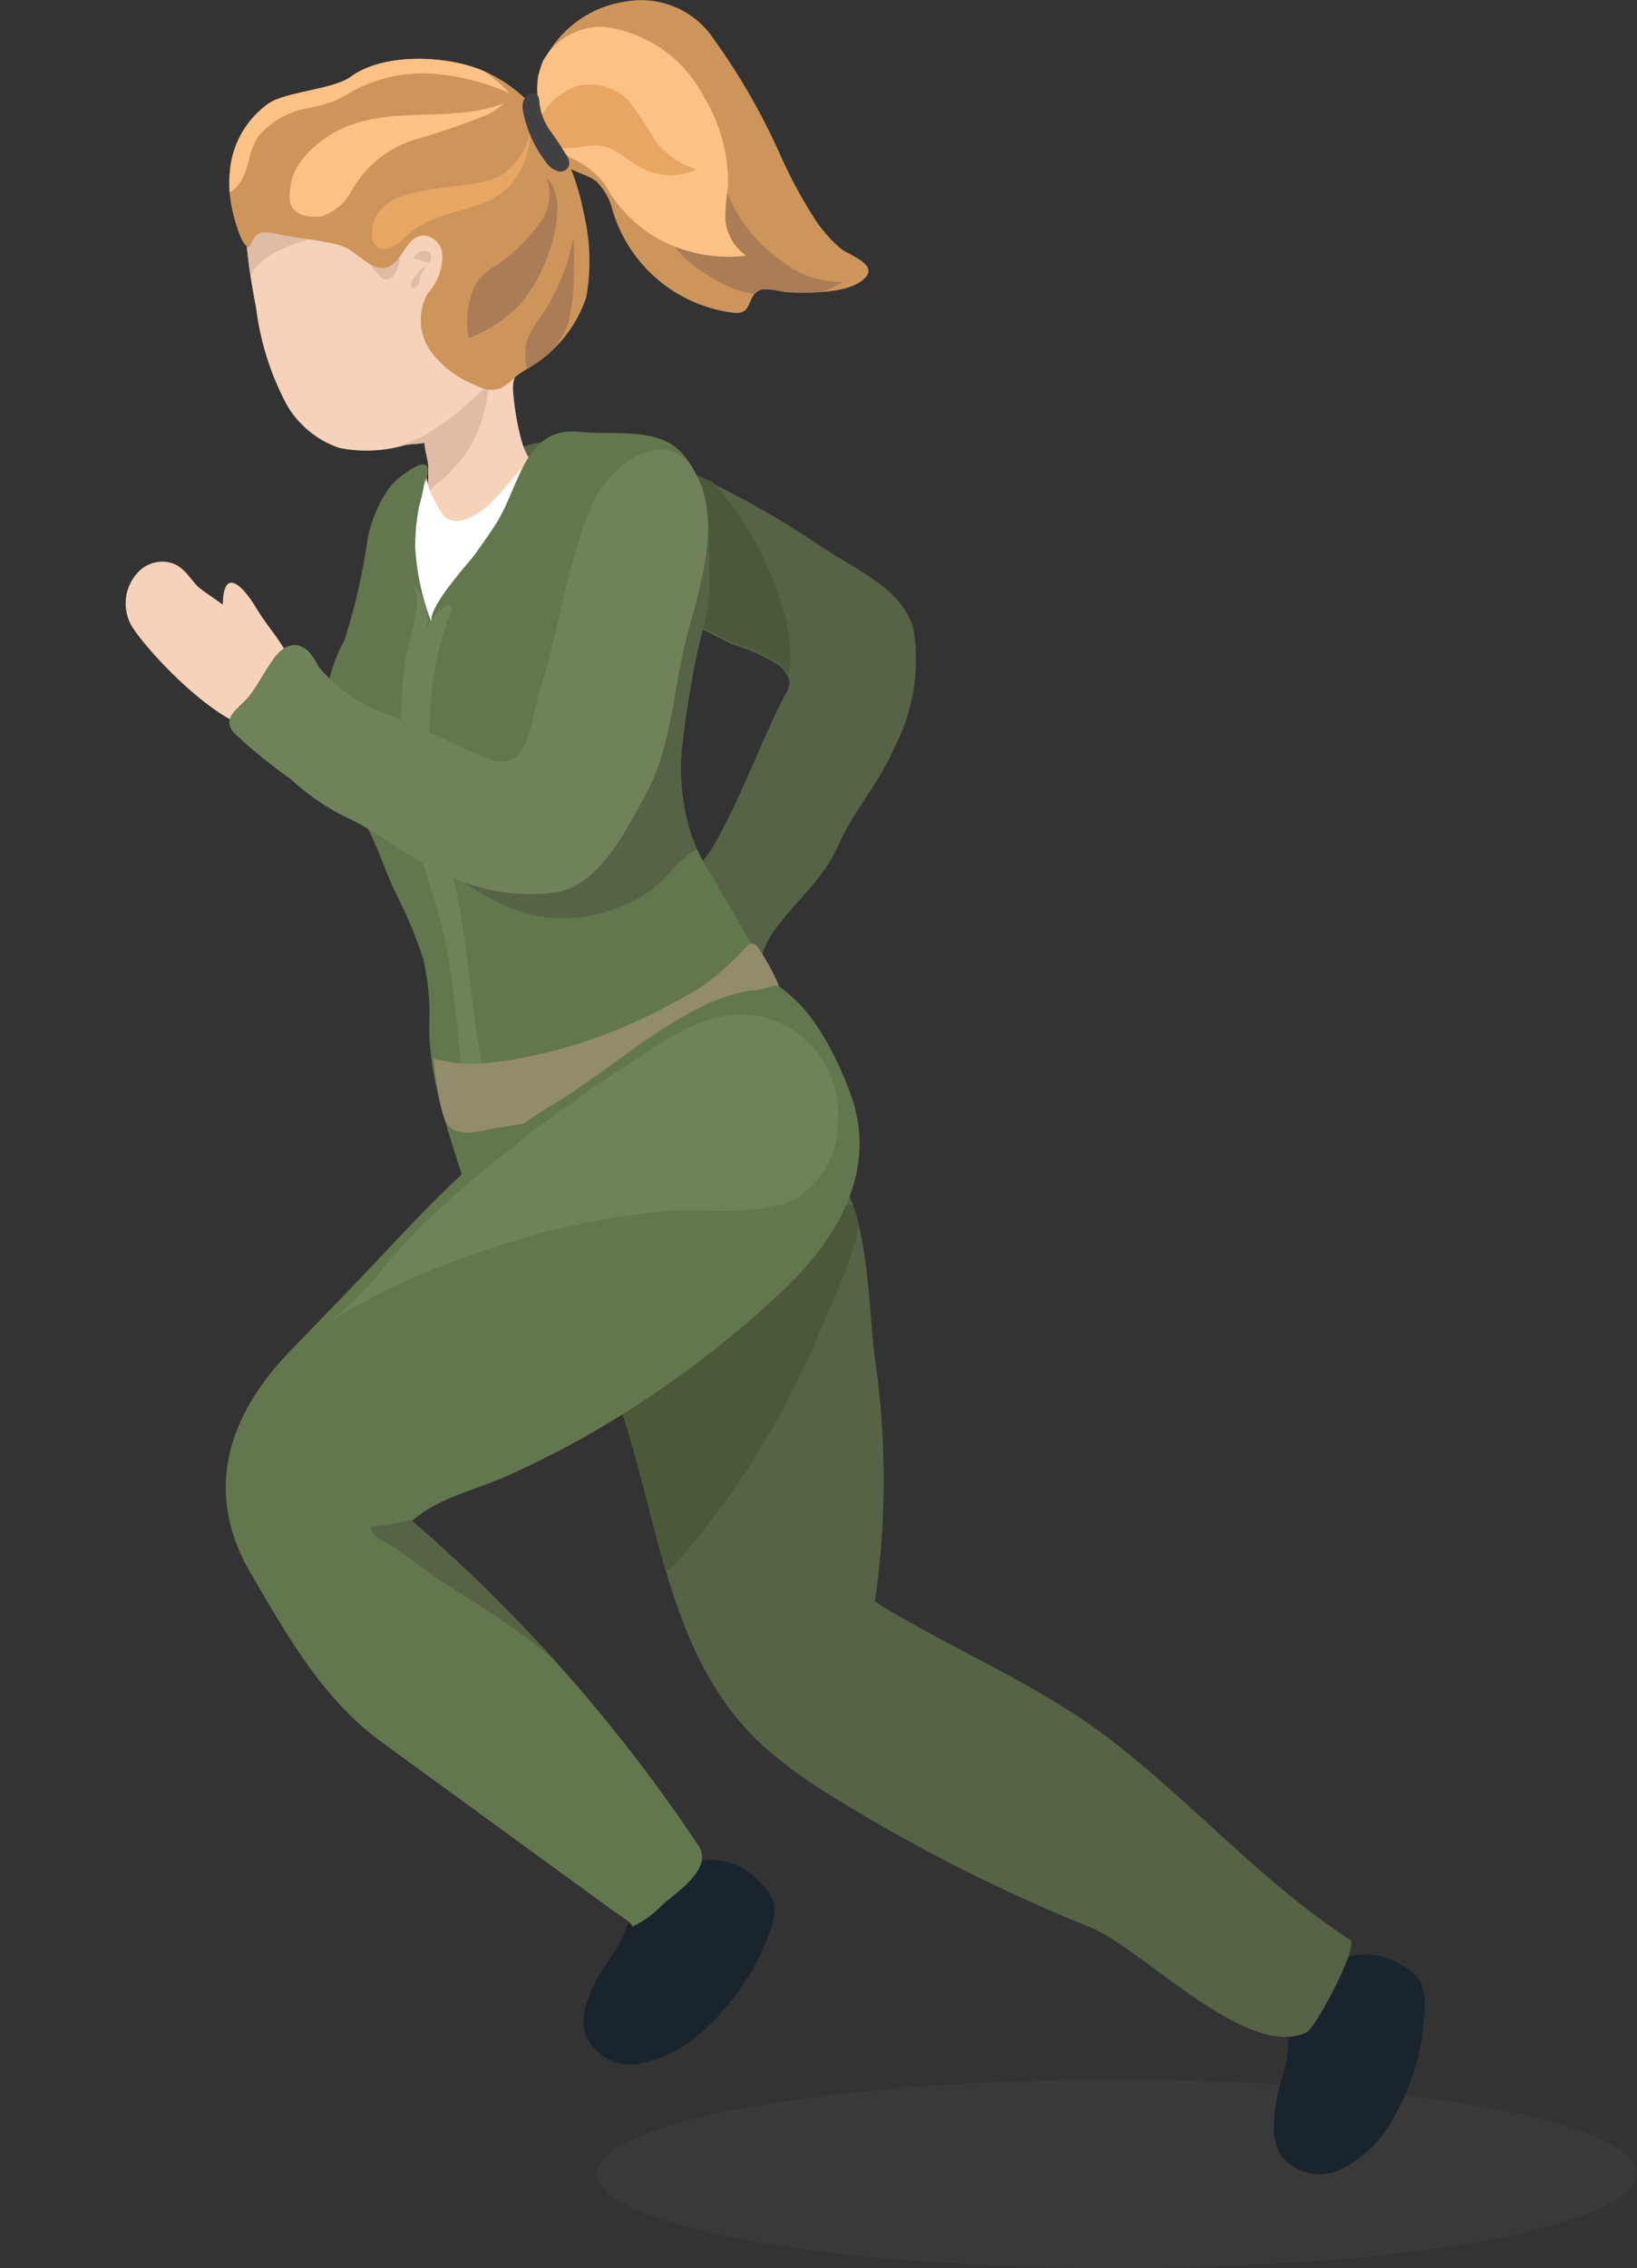 <svg id="a131dc03-02a6-49e1-945e-f54a8880e75b" data-name="Layer 1" xmlns="http://www.w3.org/2000/svg" xmlns:xlink="http://www.w3.org/1999/xlink" viewBox="0 0 70.899 98.191"><rect x="0" y="0" width="70.899" height="98.191" fill="#333333" stroke="none"/><defs><style>.b60092fd-9550-4090-9f92-afaf8327df3b{fill:none;}.a9717e0a-b6cd-4b3f-ba46-6834446e89b6,.b1de9230-c43a-46c6-b7cf-396efc6c53d6{fill:#414042;}.b1de9230-c43a-46c6-b7cf-396efc6c53d6{opacity:0.48;}.fe72fa96-beae-4945-9eb4-c6a4c05f3f1f{fill:#f6d2ba;}.ad21a8bf-6be6-4f4e-bdbb-9b16640f51a4{fill:#566345;}.edaa0e4e-cd0c-49c5-aff8-235478caa23c{clip-path:url(#b8c3cc9e-0ed1-4929-9ca1-57ca034602e2);}.a55e6236-3293-4ef3-8738-1c2ee4b8804c{fill:#4c5939;}.b1facc00-cb7b-4fe0-b3e7-ad6f99273be7{fill:#1a242d;}.ae32f070-46aa-4d45-8e1c-525e678fd558{clip-path:url(#b84788a1-eb8b-4c3d-87d6-038a6a74c0ca);}.b74728d9-4961-4bf0-b581-576dce654e0a{fill:#e0bba6;}.a6c79086-abf0-47ec-9424-57b67e8ea41a{fill:#fff;}.b13206be-e23d-4b75-b3de-3e137b2b9a9b{fill:#63774e;}.e0d9f16f-9a27-4bf9-bb68-d4eb1535138e{clip-path:url(#f75b29b6-c428-44f5-abbe-05a2ce721f03);}.e4ab8f73-fba4-4c45-bf5b-9b6fb2462d84{fill:#6f825a;}.e4789260-368d-4d58-be54-6492f747f1ec{fill:#938c6c;}.a4fcedb5-aa59-439a-8aba-84d8bfab2043{clip-path:url(#a5bb99e0-ded0-414f-85bc-9d20c3cdb93d);}.aba72e2c-b678-40e5-8c2d-37ec6391948b{fill:#ce955a;}.e856dd00-6ed8-459d-9cf2-561496c3c46d{clip-path:url(#bcd2b66a-6dc4-44ba-838e-5b24c8b063b9);}.bafac9ac-cdc2-46af-a0bc-8275cef58531{fill:#aa7d57;}.a7afda6f-e039-4f77-8fae-546777ca1862{fill:#fcc184;}.fa1995cf-287f-4417-b7a6-f9ea80743c07{fill:#e8a664;}.b8a313b8-cb7b-4303-b63b-5e48dc101109{clip-path:url(#aeb41d2e-c010-4b88-9cee-8e4e286a65e8);}.b8914d44-2c78-48a3-b0aa-cb9096709b33{clip-path:url(#bdf749aa-08cf-4229-b97b-358ec1f4b89c);}</style><clipPath id="b8c3cc9e-0ed1-4929-9ca1-57ca034602e2"><path class="b60092fd-9550-4090-9f92-afaf8327df3b" d="M27.256,25.605a21.113,21.113,0,0,1-4.636-2.405c-1.182-.938-2.085-2.589-.54-3.635,1.168-.79,2.729-.526,4.097-.186a21.759,21.759,0,0,1,4.836,1.553,39.497,39.497,0,0,1,4.508,2.623c1.405.985,3.605,1.812,4.051,3.654a8.238,8.238,0,0,1-.842,5.094c-.643,1.512-1.743,2.702-2.407,4.192-.739,1.659-1.941,2.459-2.912,3.895-.397.587-.486,1.348-.831,1.934.348-.664-3.616-3.18-4.129-3.43.902-.883,1.806-1.211,2.476-2.393,1.046-1.846,1.83-3.903,2.731-5.825.462-.987.862-1.151.11-1.932a9.015,9.015,0,0,0-2.1-.947C30.194,27.074,28.764,26.262,27.256,25.605Z"/></clipPath><clipPath id="b84788a1-eb8b-4c3d-87d6-038a6a74c0ca"><path class="b60092fd-9550-4090-9f92-afaf8327df3b" d="M24.161,20.591c-.865.009-1.347-.74-1.558-1.468a11.229,11.229,0,0,1-.38-2.21c-.085-1.039.894-1.283,1.202-2.177.158-.458.373-.895.529-1.353A14.55,14.55,0,0,0,24.326,9.598a6.025,6.025,0,0,0-.924-3.068,6.285,6.285,0,0,0-2.381-2.702,6.285,6.285,0,0,0-2.711-.707,7.973,7.973,0,0,0-4.879,1.141c-2.762,1.822-3.014,4.404-2.653,7.185.082.631.196,1.273.318,1.918a12.009,12.009,0,0,0,1.351,4.207,4.204,4.204,0,0,0,2.243,1.817,5.927,5.927,0,0,0,2.882-.13c.27-.038.539-.042.813-.089.017.383.17.742.17,1.119-0.0.37-.026.747-.057,1.116a15.346,15.346,0,0,0-.152,1.612,5.066,5.066,0,0,0,.682,2.035c.451.88,1.434,1.134,2.022,1.857A16.877,16.877,0,0,0,22.665,28.907a.591.591,0,0,0,.332.189.545.545,0,0,0,.333-.121,4.341,4.341,0,0,0,1.323-1.613A7.517,7.517,0,0,0,25.822,23.339c-.099-.766-.614-1.028-.914-1.627-.147-.293-.092-1.007-.471-1.114A.972.972,0,0,0,24.161,20.591Z"/></clipPath><clipPath id="f75b29b6-c428-44f5-abbe-05a2ce721f03"><path class="b60092fd-9550-4090-9f92-afaf8327df3b" d="M14.922,27.704a7.027,7.027,0,0,0-.709,4.839,6.416,6.416,0,0,0,.65,1.864c.283.456.702.811.976,1.298.868,1.544.978,3.248,1.417,4.91.492,1.863.965,3.731,1.391,5.61.396,1.747,1,3.433,1.51,5.149-.113-.379,1.525-.552,1.715-.581a25.164,25.164,0,0,1,3.221-.019c1.789-.039,2.183-.873,3.456-1.752,0-.576,3.344-1.189,3.795-1.313.744-.204.871-.247,1.027-.979.168-.792.268-1.605.401-2.403a2.281,2.281,0,0,0-.38-2.045c-.979-1.618-1.902-3.237-2.853-4.851a6.992,6.992,0,0,1-.877-2.373,9.469,9.469,0,0,1-.151-2.463q.221-2.088.642-4.148c.14-.684.346-1.361.469-2.047a10.373,10.373,0,0,0,.082-1.781c.043-1.882-.036-3.945-1.32-5.149-1.028-.963-2.919-.632-4.259-.773-2.442-.256-2.585,2.345-3.679,4.034-.272.42-.563.828-.854,1.236-.336.47-2.11,2.347-1.894,3.001a10.933,10.933,0,0,1-.714-3.236,10.037,10.037,0,0,1,.657-3.55c.026-.075-.633.037-.685.059a3.082,3.082,0,0,0-.446.274,2.878,2.878,0,0,0-.718.698A5.843,5.843,0,0,0,15.93,23.268,26.462,26.462,0,0,1,14.922,27.704Z"/></clipPath><clipPath id="a5bb99e0-ded0-414f-85bc-9d20c3cdb93d"><path class="b60092fd-9550-4090-9f92-afaf8327df3b" d="M30.065,45.53c-.578.703,6.026,4.886,6.484,5.73,1.074,1.98,1.067,5.258,1.33,7.452a36.434,36.434,0,0,1,.012,10.624c3.386,2.101,7.078,3.556,10.274,6.025,3.547,2.74,6.533,6.16,10.309,8.613.403.262-1.502,3.836-1.901,4.017-2.582,1.171-7.009-3.556-9.285-4.53A73.362,73.362,0,0,1,35.481,77.414a20.555,20.555,0,0,1-2.333-1.746c-4.378-3.925-4.566-10.127-6.485-15.303a23.533,23.533,0,0,0-1.571-3.47c-.501-.881-2.037-1.99-2.33-2.721-.834-2.084,1.553-2.867,2.984-3.904A25.404,25.404,0,0,0,30.065,45.53Z"/></clipPath><clipPath id="bcd2b66a-6dc4-44ba-838e-5b24c8b063b9"><path class="b60092fd-9550-4090-9f92-afaf8327df3b" d="M27.063.073A3.782,3.782,0,0,1,30.937,1.726a28.122,28.122,0,0,1,2.861,4.992A21.048,21.048,0,0,0,35.343,9.564a6.327,6.327,0,0,0,1.063,1.194c.277.235,1.496.636,1.146,1.162-.378.567-1.464.692-2.078.728a11.713,11.713,0,0,1-1.324.003c-.333-.018-.93-.215-1.241-.09-.581.233-.289,1.092-1.149.979a6.277,6.277,0,0,1-5.233-4.441,2.613,2.613,0,0,0-.688-1.234c-.388-.314-.913-.382-1.317-.673.313-.243-.624-1.411-.797-1.759a3.343,3.343,0,0,1-.417-2.18A4.676,4.676,0,0,1,27.063.073Z"/></clipPath><clipPath id="aeb41d2e-c010-4b88-9cee-8e4e286a65e8"><path class="b60092fd-9550-4090-9f92-afaf8327df3b" d="M20.544,16.659a4.488,4.488,0,0,1-1.893-1.456,2.357,2.357,0,0,1-.136-2.489,2.403,2.403,0,0,0,.643-1.663.882.882,0,0,0-.759-.854c-.639-.014-.841.655-1.182,1.045-.788.901-1.504-.129-2.179-.491a2.798,2.798,0,0,0-.761-.236c-.634-.132-1.281-.21-1.921-.307a4.562,4.562,0,0,0-.938-.159.632.632,0,0,0-.381.2c-.055.056-.202.428-.237.437-.326.08-.668-1.289-.725-1.533A5.327,5.327,0,0,1,9.957,7.408a4.005,4.005,0,0,1,1.683-2.934c.732-.5,2.818-.61,3.542-1.145C16.626,2.26,19.428,2.388,21.018,3.104c2.487,1.12,3.806,3.683,4.294,6.251a8.804,8.804,0,0,1,.078,3.52,5.633,5.633,0,0,1-2.108,2.809c-.325.224-.684.399-.985.653a2.696,2.696,0,0,1-.592.46,1.157,1.157,0,0,1-.893-.024C20.722,16.738,20.633,16.699,20.544,16.659Z"/></clipPath><clipPath id="bdf749aa-08cf-4229-b97b-358ec1f4b89c"><path class="b60092fd-9550-4090-9f92-afaf8327df3b" d="M36.804,47.276A13.808,13.808,0,0,0,35.774,45.05a8.44,8.44,0,0,0-1.077-1.515,7.308,7.308,0,0,0-.88-.776.342.342,0,0,0-.371-.068,5.449,5.449,0,0,1-.533.15c-.18.026-.369.03-.552.059a8.151,8.151,0,0,0-2.224.808c-2.26,1.163-4.107,2.866-6.258,4.151-3.403,2.032-5.993,5.124-8.712,7.936L12.574,58.476c-2.72,2.812-3.766,6.11-1.731,9.601,1.567,2.689,3.133,5.479,5.67,7.326L22.277,79.6l2.882,2.098c.479.349.955.702,1.437,1.046.052.037.954.599.755.675a4.215,4.215,0,0,0,1.298-.92c.647-.595,2.266-1.599,1.602-2.598A69.352,69.352,0,0,0,17.848,65.839c1.169-1.019,2.656-1.302,4.037-1.913A40.404,40.404,0,0,0,26.201,61.692a44.32,44.32,0,0,0,7.736-5.858C36.312,53.591,38.072,50.572,36.804,47.276Z"/></clipPath></defs><title>Artboard 284</title><ellipse class="b1de9230-c43a-46c6-b7cf-396efc6c53d6" cx="48.373" cy="94.106" rx="22.526" ry="4.085"/><path class="fe72fa96-beae-4945-9eb4-c6a4c05f3f1f" d="M30.628,38.722c-1.349.004-2.127.956-3.345,1.692-.966.584-1.816,1.423-.14,1.448-.019-0-.661.956-.778,1.072-.361.357-.835.597-1.014,1.102a1.431,1.431,0,0,0,.395,1.506,1.963,1.963,0,0,0,2.295.28c1.205-.702,6.103-5.269,4.052-6.729a1.75,1.75,0,0,0-.58-.249A3.459,3.459,0,0,0,30.628,38.722Z"/><path class="ad21a8bf-6be6-4f4e-bdbb-9b16640f51a4" d="M27.256,25.677a21.113,21.113,0,0,1-4.636-2.405c-1.182-.938-2.085-2.589-.54-3.635,1.168-.79,2.729-.526,4.097-.186a21.759,21.759,0,0,1,4.836,1.553,39.497,39.497,0,0,1,4.508,2.623c1.405.985,3.605,1.812,4.051,3.654a8.238,8.238,0,0,1-.842,5.094c-.643,1.512-1.743,2.702-2.407,4.192-.739,1.659-1.941,2.459-2.912,3.895-.397.587-.486,1.348-.831,1.934.348-.664-3.616-3.18-4.129-3.43.902-.883,1.806-1.211,2.476-2.393,1.046-1.846,1.83-3.903,2.731-5.825.462-.987.862-1.151.11-1.932a9.015,9.015,0,0,0-2.1-.947C30.194,27.146,28.764,26.334,27.256,25.677Z"/><g class="edaa0e4e-cd0c-49c5-aff8-235478caa23c"><path class="a55e6236-3293-4ef3-8738-1c2ee4b8804c" d="M33.022,30.427a2.078,2.078,0,0,1-.836.071,5.585,5.585,0,0,1-2.864-.673c-1.076-.719-1.429-2.029-2.03-3.09a5.842,5.842,0,0,1-.922-3.779,3.926,3.926,0,0,1,.624-1.371,3.717,3.717,0,0,1,2.058-1.51c1.041-.255,1.563.494,2.186,1.223a12.347,12.347,0,0,1,1.628,2.448C33.587,25.172,35.459,29.517,33.022,30.427Z"/></g><path class="b1facc00-cb7b-4fe0-b3e7-ad6f99273be7" d="M56.743,86.378a3.537,3.537,0,0,1,1.43-1.597,2.804,2.804,0,0,1,2.585.335,1.711,1.711,0,0,1,.777.699,2.199,2.199,0,0,1,.166.996,9.908,9.908,0,0,1-1.271,4.727A5.396,5.396,0,0,1,58.231,93.839a2.148,2.148,0,0,1-2.686-.451c-.618-.871-.352-2.178-.061-3.318a4.747,4.747,0,0,0,.31-1.707,1.712,1.712,0,0,1-.026-.398c.029-.251.325-.472.457-.689C56.405,86.982,56.564,86.673,56.743,86.378Z"/><path class="b1facc00-cb7b-4fe0-b3e7-ad6f99273be7" d="M28.735,81.649a3.708,3.708,0,0,1,1.885-1.13,2.772,2.772,0,0,1,2.384,1.079,1.675,1.675,0,0,1,.527.904,2.242,2.242,0,0,1-.156,1.014,10.367,10.367,0,0,1-2.724,4.208A5.652,5.652,0,0,1,27.8,89.311a2.123,2.123,0,0,1-2.444-1.221c-.319-1.024.352-2.213.994-3.232a4.95,4.95,0,0,0,.84-1.563,1.76,1.76,0,0,1,.101-.393c.108-.234.463-.363.659-.534C28.217,82.136,28.468,81.883,28.735,81.649Z"/><path class="ad21a8bf-6be6-4f4e-bdbb-9b16640f51a4" d="M30.065,45.53c-.578.703,6.026,4.886,6.484,5.73,1.074,1.98,1.067,5.258,1.33,7.452a36.434,36.434,0,0,1,.012,10.624c3.386,2.101,7.078,3.556,10.274,6.025,3.547,2.74,6.533,6.16,10.309,8.613.403.262-1.502,3.836-1.901,4.017-2.582,1.171-7.009-3.556-9.285-4.53A73.362,73.362,0,0,1,35.481,77.414a20.555,20.555,0,0,1-2.333-1.746c-4.378-3.925-4.566-10.127-6.485-15.303a23.533,23.533,0,0,0-1.571-3.47c-.501-.881-2.037-1.99-2.33-2.721-.834-2.084,1.553-2.867,2.984-3.904A25.404,25.404,0,0,0,30.065,45.53Z"/><path class="fe72fa96-beae-4945-9eb4-c6a4c05f3f1f" d="M24.161,20.591c-.865.009-1.347-.74-1.558-1.468a11.229,11.229,0,0,1-.38-2.21c-.085-1.039.894-1.283,1.202-2.177.158-.458.373-.895.529-1.353A14.55,14.55,0,0,0,24.326,9.598a6.025,6.025,0,0,0-.924-3.068,6.285,6.285,0,0,0-2.381-2.702,6.285,6.285,0,0,0-2.711-.707,7.973,7.973,0,0,0-4.879,1.141c-2.762,1.822-3.014,4.404-2.653,7.185.082.631.196,1.273.318,1.918a12.009,12.009,0,0,0,1.351,4.207,4.204,4.204,0,0,0,2.243,1.817,5.927,5.927,0,0,0,2.882-.13c.27-.038.539-.042.813-.089.017.383.17.742.17,1.119-0.0.37-.026.747-.057,1.116a15.346,15.346,0,0,0-.152,1.612,5.066,5.066,0,0,0,.682,2.035c.451.88,1.434,1.134,2.022,1.857A16.877,16.877,0,0,0,22.665,28.907a.591.591,0,0,0,.332.189.545.545,0,0,0,.333-.121,4.341,4.341,0,0,0,1.323-1.613A7.517,7.517,0,0,0,25.822,23.339c-.099-.766-.614-1.028-.914-1.627-.147-.293-.092-1.007-.471-1.114A.972.972,0,0,0,24.161,20.591Z"/><g class="ae32f070-46aa-4d45-8e1c-525e678fd558"><path class="b74728d9-4961-4bf0-b581-576dce654e0a" d="M21.157,16.595a6.019,6.019,0,0,1-1.037,3.119,8.821,8.821,0,0,1-.912.998c-.144.14-.64.436-.641.66a6.11,6.11,0,0,0-.021-.682c-.056-.086-.297.18-.399.166a1.43,1.43,0,0,1-.7-.405c-.169-.147-.661-.498-.579-.775.085-.286,1.219-.657,1.497-.82A12.096,12.096,0,0,0,21.157,16.595Z"/><path class="b74728d9-4961-4bf0-b581-576dce654e0a" d="M13.326,10.378c.113-.035.252-.105.236-.223a.235.235,0,0,0-.101-.139,2.67,2.67,0,0,0-1.417-.462,1.436,1.436,0,0,0-1.306.335,1.365,1.365,0,0,0-.228.753,1.914,1.914,0,0,0,.255,1.391,2.885,2.885,0,0,1,1.041-1.044A7.729,7.729,0,0,1,13.326,10.378Z"/></g><path class="a6c79086-abf0-47ec-9424-57b67e8ea41a" d="M17.404,22.736a4.218,4.218,0,0,1,.48-1.421,3.073,3.073,0,0,0,.232-.43c.038-.092.332-.493.328-.542A2.805,2.805,0,0,0,18.854,21.736c.134.226.304.609.545.733.547.281,1.276-.199,1.673-.531.735-.617,1.399-1.715,2.182-2.206.511-.321.422-.465.821.171.509.81.425,2.176.578,3.089q.264,1.572.503,3.149.474,3.12.869,6.252c.267,2.088.515,4.179.756,6.27.064.555.899,6.172.711,6.235a24.942,24.942,0,0,1-8.405,1.304q-.445-2.742-.786-5.5-.896-7.255-1.065-14.576A17.366,17.366,0,0,1,17.404,22.736Z"/><path class="b13206be-e23d-4b75-b3de-3e137b2b9a9b" d="M18.386,20.973c.062-.213.311-.792-.002-.861-.252-.055-.686.278-.874.404a2.878,2.878,0,0,0-.718.698A5.843,5.843,0,0,0,15.93,23.268a26.462,26.462,0,0,1-1.008,4.435,7.027,7.027,0,0,0-.709,4.839,6.416,6.416,0,0,0,.65,1.864c.283.456.702.811.976,1.298.512.91.811,1.925,1.255,2.87a18.916,18.916,0,0,1,1.247,2.981,10.775,10.775,0,0,1,.249,2.86c.004,2.478.873,4.623,1.567,6.958-.113-.379,1.525-.552,1.715-.581a25.164,25.164,0,0,1,3.221-.019c1.789-.039,2.183-.873,3.456-1.752,0-.576,3.344-1.189,3.795-1.313.744-.204.871-.247,1.027-.979.168-.792.268-1.605.401-2.403a2.281,2.281,0,0,0-.38-2.045c-.979-1.618-1.902-3.237-2.853-4.851a6.992,6.992,0,0,1-.877-2.373,9.469,9.469,0,0,1-.151-2.463q.221-2.088.642-4.148c.14-.684.346-1.361.469-2.047a10.373,10.373,0,0,0,.082-1.781c.043-1.882-.036-3.945-1.32-5.149-1.028-.963-2.919-.632-4.259-.773-2.442-.256-2.585,2.345-3.679,4.034-.272.42-.563.828-.854,1.236-.336.47-2.11,2.347-1.894,3.001a10.933,10.933,0,0,1-.714-3.236,8.75,8.75,0,0,1,.168-1.805,10.52,10.52,0,0,0,.331-1.744"/><g class="e0d9f16f-9a27-4bf9-bb68-d4eb1535138e"><path class="ad21a8bf-6be6-4f4e-bdbb-9b16640f51a4" d="M29.019,24.764A17.155,17.155,0,0,1,26.937,27.388a11.689,11.689,0,0,0-1.195,1.767C24.564,31.154,23.776,33.34,22.551,35.314a2.394,2.394,0,0,1-.929.973c-.868.416-2.142.002-3.04-.134-.763-.116-1.035-.094-.414.469,1.475,1.337,3.395,2.84,5.514,3.093a6.769,6.769,0,0,0,3.782-.724,4.785,4.785,0,0,0,1.658-1.368,4.354,4.354,0,0,1,1.174-.91c.702-.453.665-.519.465-1.312a4.479,4.479,0,0,1,.138-3.336c.616-1.064,1.56-1.856,1.656-3.166.083-1.139-.178-2.21-.187-3.329-.01-1.207.839-3.17-.23-4.196-.609-.584-1.146.455-1.381.862C30.247,23.12,29.534,23.879,29.019,24.764Z"/></g><path class="e4ab8f73-fba4-4c45-bf5b-9b6fb2462d84" d="M20.651,44.762c.176,1.18.522,2.392.607,3.577a.298.298,0,0,1-.02.164.307.307,0,0,1-.158.118,1.874,1.874,0,0,1-.774.152.228.228,0,0,1-.165-.05.214.214,0,0,1-.041-.146,59.674,59.674,0,0,0-.654-6.914c-.309-2.165-1.195-4.18-1.67-6.32a14.73,14.73,0,0,1-.418-3.214,26.946,26.946,0,0,1,.181-3.474c.106-.806.858-2.721.312-3.39a2.201,2.201,0,0,1,.62,1.954,2.918,2.918,0,0,1,.747-.949c.078-.065.189-.128.274-.073.1.065.062.216.016.326a13.778,13.778,0,0,0-.707,7.115c.217,1.681.625,3.443.991,5.116C20.219,40.71,20.355,42.78,20.651,44.762Z"/><path class="e4789260-368d-4d58-be54-6492f747f1ec" d="M33.516,42.195q.034.07.067.141a2.212,2.212,0,0,1,.247.847,1.695,1.695,0,0,1-.417,1.094A7.969,7.969,0,0,1,30.356,46.232q-1.402.637-2.87,1.143a33.043,33.043,0,0,1-5.886,1.439c-.655.097-1.566.445-2.103-.01-.484-.41-.628-2.362-.727-2.981a6.987,6.987,0,0,0,1.654.237,15.535,15.535,0,0,0,2.319-.289,21.714,21.714,0,0,0,5.165-1.717c.807-.383,1.594-.808,2.364-1.26a11.278,11.278,0,0,0,2.021-1.784c.095-.091.215-.19.343-.157a.384.384,0,0,1,.197.174A8.848,8.848,0,0,1,33.516,42.195Z"/><g class="a4fcedb5-aa59-439a-8aba-84d8bfab2043"><path class="a55e6236-3293-4ef3-8738-1c2ee4b8804c" d="M27.56,58.91a3.362,3.362,0,0,0-1.159,1.603,3.658,3.658,0,0,0,.145,1.753q.616,2.443,1.309,4.865c.112.39.304.852.706.903.336.042.619-.233.84-.489a36.422,36.422,0,0,0,6.155-10.011c.313-.763,2.167-4.649,1.529-5.284-.621-.618-3.472,2.297-4.125,2.758A60.225,60.225,0,0,0,27.56,58.91Z"/></g><path class="b13206be-e23d-4b75-b3de-3e137b2b9a9b" d="M36.804,47.276A13.808,13.808,0,0,0,35.774,45.05a8.44,8.44,0,0,0-1.077-1.515,7.308,7.308,0,0,0-.88-.776.342.342,0,0,0-.371-.068,5.449,5.449,0,0,1-.533.15c-.18.026-.369.03-.552.059a8.151,8.151,0,0,0-2.224.808c-2.26,1.163-4.107,2.866-6.258,4.151-3.403,2.032-5.993,5.124-8.712,7.936L12.574,58.476c-2.72,2.812-3.766,6.11-1.731,9.601,1.567,2.689,3.133,5.479,5.67,7.326L22.277,79.6l2.882,2.098c.479.349.955.702,1.437,1.046.052.037.954.599.755.675a4.215,4.215,0,0,0,1.298-.92c.647-.595,2.266-1.599,1.602-2.598A69.352,69.352,0,0,0,17.848,65.839c1.169-1.019,2.656-1.302,4.037-1.913A40.404,40.404,0,0,0,26.201,61.692a44.32,44.32,0,0,0,7.736-5.858C36.312,53.591,38.072,50.572,36.804,47.276Z"/><path class="b74728d9-4961-4bf0-b581-576dce654e0a" d="M15.867,11.085a.166.166,0,0,0-.007.178.559.559,0,0,0,.122.142c.212.202.344.533.605.658a.412.412,0,0,0,.488-.174,1.448,1.448,0,0,0,.23-.584c.034-.219-.056-.319-.227-.453a1.265,1.265,0,0,0-1.08-.221C15.882,10.665,15.87,10.964,15.867,11.085Z"/><path class="b74728d9-4961-4bf0-b581-576dce654e0a" d="M17.924,11.196a.382.382,0,0,1,.222-.255.405.405,0,0,1,.44-.03.302.302,0,0,1,.062.343.802.802,0,0,1-.236.285,1.906,1.906,0,0,0-.603.683c-.034.087-.038.211.047.249a.158.158,0,0,0,.151-.03c.163-.119.16-.339.217-.514.07-.214.25-.343.328-.562"/><path class="b60092fd-9550-4090-9f92-afaf8327df3b" d="M11.862,4.132a5.35,5.35,0,0,1,1.82-1.18A7.574,7.574,0,0,1,16.115,2.204c.67-.01,1.376-.046,2.051-.004A7.165,7.165,0,0,1,22.363,3.887a3.77,3.77,0,0,1,.955,1.014,16.741,16.741,0,0,1,1.411,3.597,7.548,7.548,0,0,1,.116,2.389,11.243,11.243,0,0,1-.532,3.282c-.195.531-.475,1.023-.718,1.533-.376.791-.326,2.149-1.566,1.239a4.294,4.294,0,0,1-.704-.727c-.404-.473-.804-.951-1.253-1.383-.486-.468-.542-.658-.107-1.267a2.497,2.497,0,0,0,.431-1.832.814.814,0,0,0-.218-.486c-.284-.258-.754-.107-1.056.133-1.472,1.17-.681-.322-1.96-.595-.726-.155-1.655.102-2.418.024A6.121,6.121,0,0,1,13.249,10.44a2.432,2.432,0,0,0-1.427-.11c-.354.059-.913.895-1.213.723a.488.488,0,0,1-.192-.276,5.794,5.794,0,0,1-.105-1.954A6.711,6.711,0,0,1,11.862,4.132Z"/><path class="aba72e2c-b678-40e5-8c2d-37ec6391948b" d="M20.544,16.659a4.488,4.488,0,0,1-1.893-1.456,2.357,2.357,0,0,1-.136-2.489,2.403,2.403,0,0,0,.643-1.663.882.882,0,0,0-.759-.854c-.639-.014-.841.655-1.182,1.045-.788.901-1.504-.129-2.179-.491a2.798,2.798,0,0,0-.761-.236c-.634-.132-1.281-.21-1.921-.307a4.562,4.562,0,0,0-.938-.159.632.632,0,0,0-.381.2c-.055.056-.202.428-.237.437-.326.08-.668-1.289-.725-1.533A5.327,5.327,0,0,1,9.957,7.408a4.005,4.005,0,0,1,1.683-2.934c.732-.5,2.818-.61,3.542-1.145C16.626,2.26,19.428,2.388,21.018,3.104c2.487,1.12,3.806,3.683,4.294,6.251a8.804,8.804,0,0,1,.078,3.52,5.633,5.633,0,0,1-2.108,2.809c-.325.224-.684.399-.985.653a2.696,2.696,0,0,1-.592.46,1.157,1.157,0,0,1-.893-.024C20.722,16.738,20.633,16.699,20.544,16.659Z"/><path class="aba72e2c-b678-40e5-8c2d-37ec6391948b" d="M27.063.073A3.782,3.782,0,0,1,30.937,1.726a28.122,28.122,0,0,1,2.861,4.992A21.048,21.048,0,0,0,35.343,9.564a6.327,6.327,0,0,0,1.063,1.194c.277.235,1.496.636,1.146,1.162-.378.567-1.464.692-2.078.728a11.713,11.713,0,0,1-1.324.003c-.333-.018-.93-.215-1.241-.09-.581.233-.289,1.092-1.149.979a6.277,6.277,0,0,1-5.233-4.441,2.613,2.613,0,0,0-.688-1.234c-.388-.314-.913-.382-1.317-.673.313-.243-.624-1.411-.797-1.759a3.343,3.343,0,0,1-.417-2.18A4.676,4.676,0,0,1,27.063.073Z"/><g class="e856dd00-6ed8-459d-9cf2-561496c3c46d"><path class="bafac9ac-cdc2-46af-a0bc-8275cef58531" d="M30.023,6.258a1.584,1.584,0,0,0-.558-.385,1.174,1.174,0,0,0-1.336.591,2.083,2.083,0,0,0-.109,1.544,10.931,10.931,0,0,0,.599,1.468,6.736,6.736,0,0,0,.544,1.132A4.386,4.386,0,0,0,30.337,11.693a6.444,6.444,0,0,0,1.562.852,6.111,6.111,0,0,0,1.552.277,4.606,4.606,0,0,0,3.073-.624,3.993,3.993,0,0,1-2.593-.844A6.654,6.654,0,0,1,31.209,7.478a1.108,1.108,0,0,0-.53-.61A5.697,5.697,0,0,1,30.023,6.258Z"/></g><path class="a7afda6f-e039-4f77-8fae-546777ca1862" d="M23.758,5.711a2.182,2.182,0,0,0,.978,1.131,3.658,3.658,0,0,1,1.478,1.161,5.812,5.812,0,0,0,2.501,2.441,6.346,6.346,0,0,0,3.599.626,2.148,2.148,0,0,1-.896-1.534,7.98,7.98,0,0,1,.111-1.429,7.094,7.094,0,0,0-1.022-3.876,5.677,5.677,0,0,0-4.273-3.062,2.871,2.871,0,0,0-2.734,1.502A3.499,3.499,0,0,0,23.758,5.711Z"/><path class="fa1995cf-287f-4417-b7a6-f9ea80743c07" d="M25.091,3.705a2.393,2.393,0,0,1,2.13.651,14.684,14.684,0,0,1,1.14,1.714,3.493,3.493,0,0,0,1.813,1.26,2.707,2.707,0,0,1-2.371-.047c-.595-.311-1.091-.853-1.754-.961-.702-.115-1.468.285-2.107-.026C22.404,5.546,24.12,3.898,25.091,3.705Z"/><path class="a9717e0a-b6cd-4b3f-ba46-6834446e89b6" d="M22.64,4.533a.894.894,0,0,0,.02.316A5.197,5.197,0,0,0,23.687,7.073a.954.954,0,0,0,.476.337.405.405,0,0,0,.483-.237.559.559,0,0,0-.083-.398,12.991,12.991,0,0,0-.724-1.101,2.542,2.542,0,0,1-.473-1.215c-.014-.234-.063-.466-.341-.405A.511.511,0,0,0,22.64,4.533Z"/><path class="bafac9ac-cdc2-46af-a0bc-8275cef58531" d="M23.653,7.64A2.073,2.073,0,0,1,23.447,9.558a7.542,7.542,0,0,1-2.184,2.078,2.913,2.913,0,0,0-.518.467,2.116,2.116,0,0,0-.359.742,3.854,3.854,0,0,0-.083,1.805,6.898,6.898,0,0,0,2.2-1.432,7.437,7.437,0,0,0,1.095-1.816c.454-1.081.921-2.942.052-3.727"/><path class="a7afda6f-e039-4f77-8fae-546777ca1862" d="M17.995,6.035a4.728,4.728,0,0,0-2.752,2.197,2.245,2.245,0,0,1-1.279,1.12c-.571.111-1.325-.042-1.409-.668a2.524,2.524,0,0,1,.66-1.932,4.867,4.867,0,0,1,2.315-1.451c2.039-.604,4.321-.049,6.297-.834a2.567,2.567,0,0,1-1.015.613A28.335,28.335,0,0,1,17.995,6.035Z"/><g class="b8a313b8-cb7b-4303-b63b-5e48dc101109"><path class="fa1995cf-287f-4417-b7a6-f9ea80743c07" d="M21.747,7.561c-1.467.906-5.708.058-5.635,2.658a.612.612,0,0,0,.184.444c.537.474,1.364-.553,1.779-.821,1.43-.924,3.492-.671,4.384-2.345a3.181,3.181,0,0,0,.49-1.693A3.07,3.07,0,0,1,21.747,7.561Z"/><path class="bafac9ac-cdc2-46af-a0bc-8275cef58531" d="M22.964,16.478a3.144,3.144,0,0,1-.18-1.616A3.792,3.792,0,0,1,23.43,13.691a9.032,9.032,0,0,0,1.406-3.405c.032.447.025.895.019,1.343a8.654,8.654,0,0,1-.25,2.356c-.289.97-1.173,1.566-1.56,2.491"/><path class="a7afda6f-e039-4f77-8fae-546777ca1862" d="M9.154,4.956A6.001,6.001,0,0,1,10.428,3.716a10.825,10.825,0,0,1,2.444-1.541,8.709,8.709,0,0,1,5.052-.313,7.051,7.051,0,0,1,4.15,2.179A9.941,9.941,0,0,0,18.795,3.197a6.332,6.332,0,0,0-3.301.635c-.348.18-.677.398-1.039.545a7.461,7.461,0,0,1-1.056.295A3.638,3.638,0,0,0,11.186,5.911c-.466.665-.362,1.496-.891,2.13A1.146,1.146,0,0,1,9.26,8.452c-.386-.107-.572-.712-.724-1.068A3.021,3.021,0,0,1,9.154,4.956Z"/></g><path class="fe72fa96-beae-4945-9eb4-c6a4c05f3f1f" d="M12.79,29.664c-.004-1.349-.956-2.127-1.692-3.345-.584-.966-1.423-1.816-1.448-.14 0-.019-.956-.661-1.072-.778-.357-.361-.597-.835-1.102-1.014a1.431,1.431,0,0,0-1.506.395,1.963,1.963,0,0,0-.28,2.295c.702,1.205,5.269,6.103,6.729,4.052a1.75,1.75,0,0,0,.249-.58A3.46,3.46,0,0,0,12.79,29.664Z"/><path class="e4ab8f73-fba4-4c45-bf5b-9b6fb2462d84" d="M20.761,32.692C22.949,33.718,22.85,31.583,23.366,29.937c.852-2.718,1.164-5.461,2.292-8.136.637-1.511,3.023-3.463,4.319-1.547,1.317,1.947.432,4.923-.147,6.973-.696,2.463-.658,5.023-1.945,7.326-.818,1.463-1.882,3.624-3.655,4.054a8.238,8.238,0,0,1-5.094-.842c-1.512-.643-2.702-1.743-4.192-2.407a10.206,10.206,0,0,1-2.359-1.635,21.89,21.89,0,0,1-2.435-1.983c-.619-.696.234-1.069.676-1.653.395-.522.679-1.121,1.079-1.641.396-.514.904-.725,1.433-.272a2.697,2.697,0,0,1,.458.686,6.905,6.905,0,0,0,3.139,2.12C18.202,31.57,19.496,32.099,20.761,32.692Z"/><path class="e4ab8f73-fba4-4c45-bf5b-9b6fb2462d84" d="M17.011,55.718a23.706,23.706,0,0,0-2.805,1.56,14.847,14.847,0,0,0,2.714-2.774,29.785,29.785,0,0,1,2.802-2.79,62.803,62.803,0,0,1,7.224-5.457c1.771-1.151,3.726-2.729,5.986-2.247a4.269,4.269,0,0,1,3.356,4.466,3.857,3.857,0,0,1-1.907,3.465c-1.655.744-3.855.342-5.617.504A32.746,32.746,0,0,0,21.695,53.892,38.487,38.487,0,0,0,17.011,55.718Z"/><g class="b8914d44-2c78-48a3-b0aa-cb9096709b33"><path class="ad21a8bf-6be6-4f4e-bdbb-9b16640f51a4" d="M24.329,69.61a30.604,30.604,0,0,0-2.507-2.91,8.615,8.615,0,0,0-1.465-1.245c.036-.38-1.279-.018-1.394.021a14.156,14.156,0,0,1-2.77.602c-.049.006-.106.018-.128.062a.141.141,0,0,0,.024.127,1.018,1.018,0,0,0,.393.379c.965.519,1.855,1.306,2.803,1.91,1.009.643,2.031,1.268,3.006,1.964,1.375.981,2.619,2.186,4.008,3.128a.989.989,0,0,0-.005-1.09A16.06,16.06,0,0,0,24.329,69.61Z"/></g></svg>